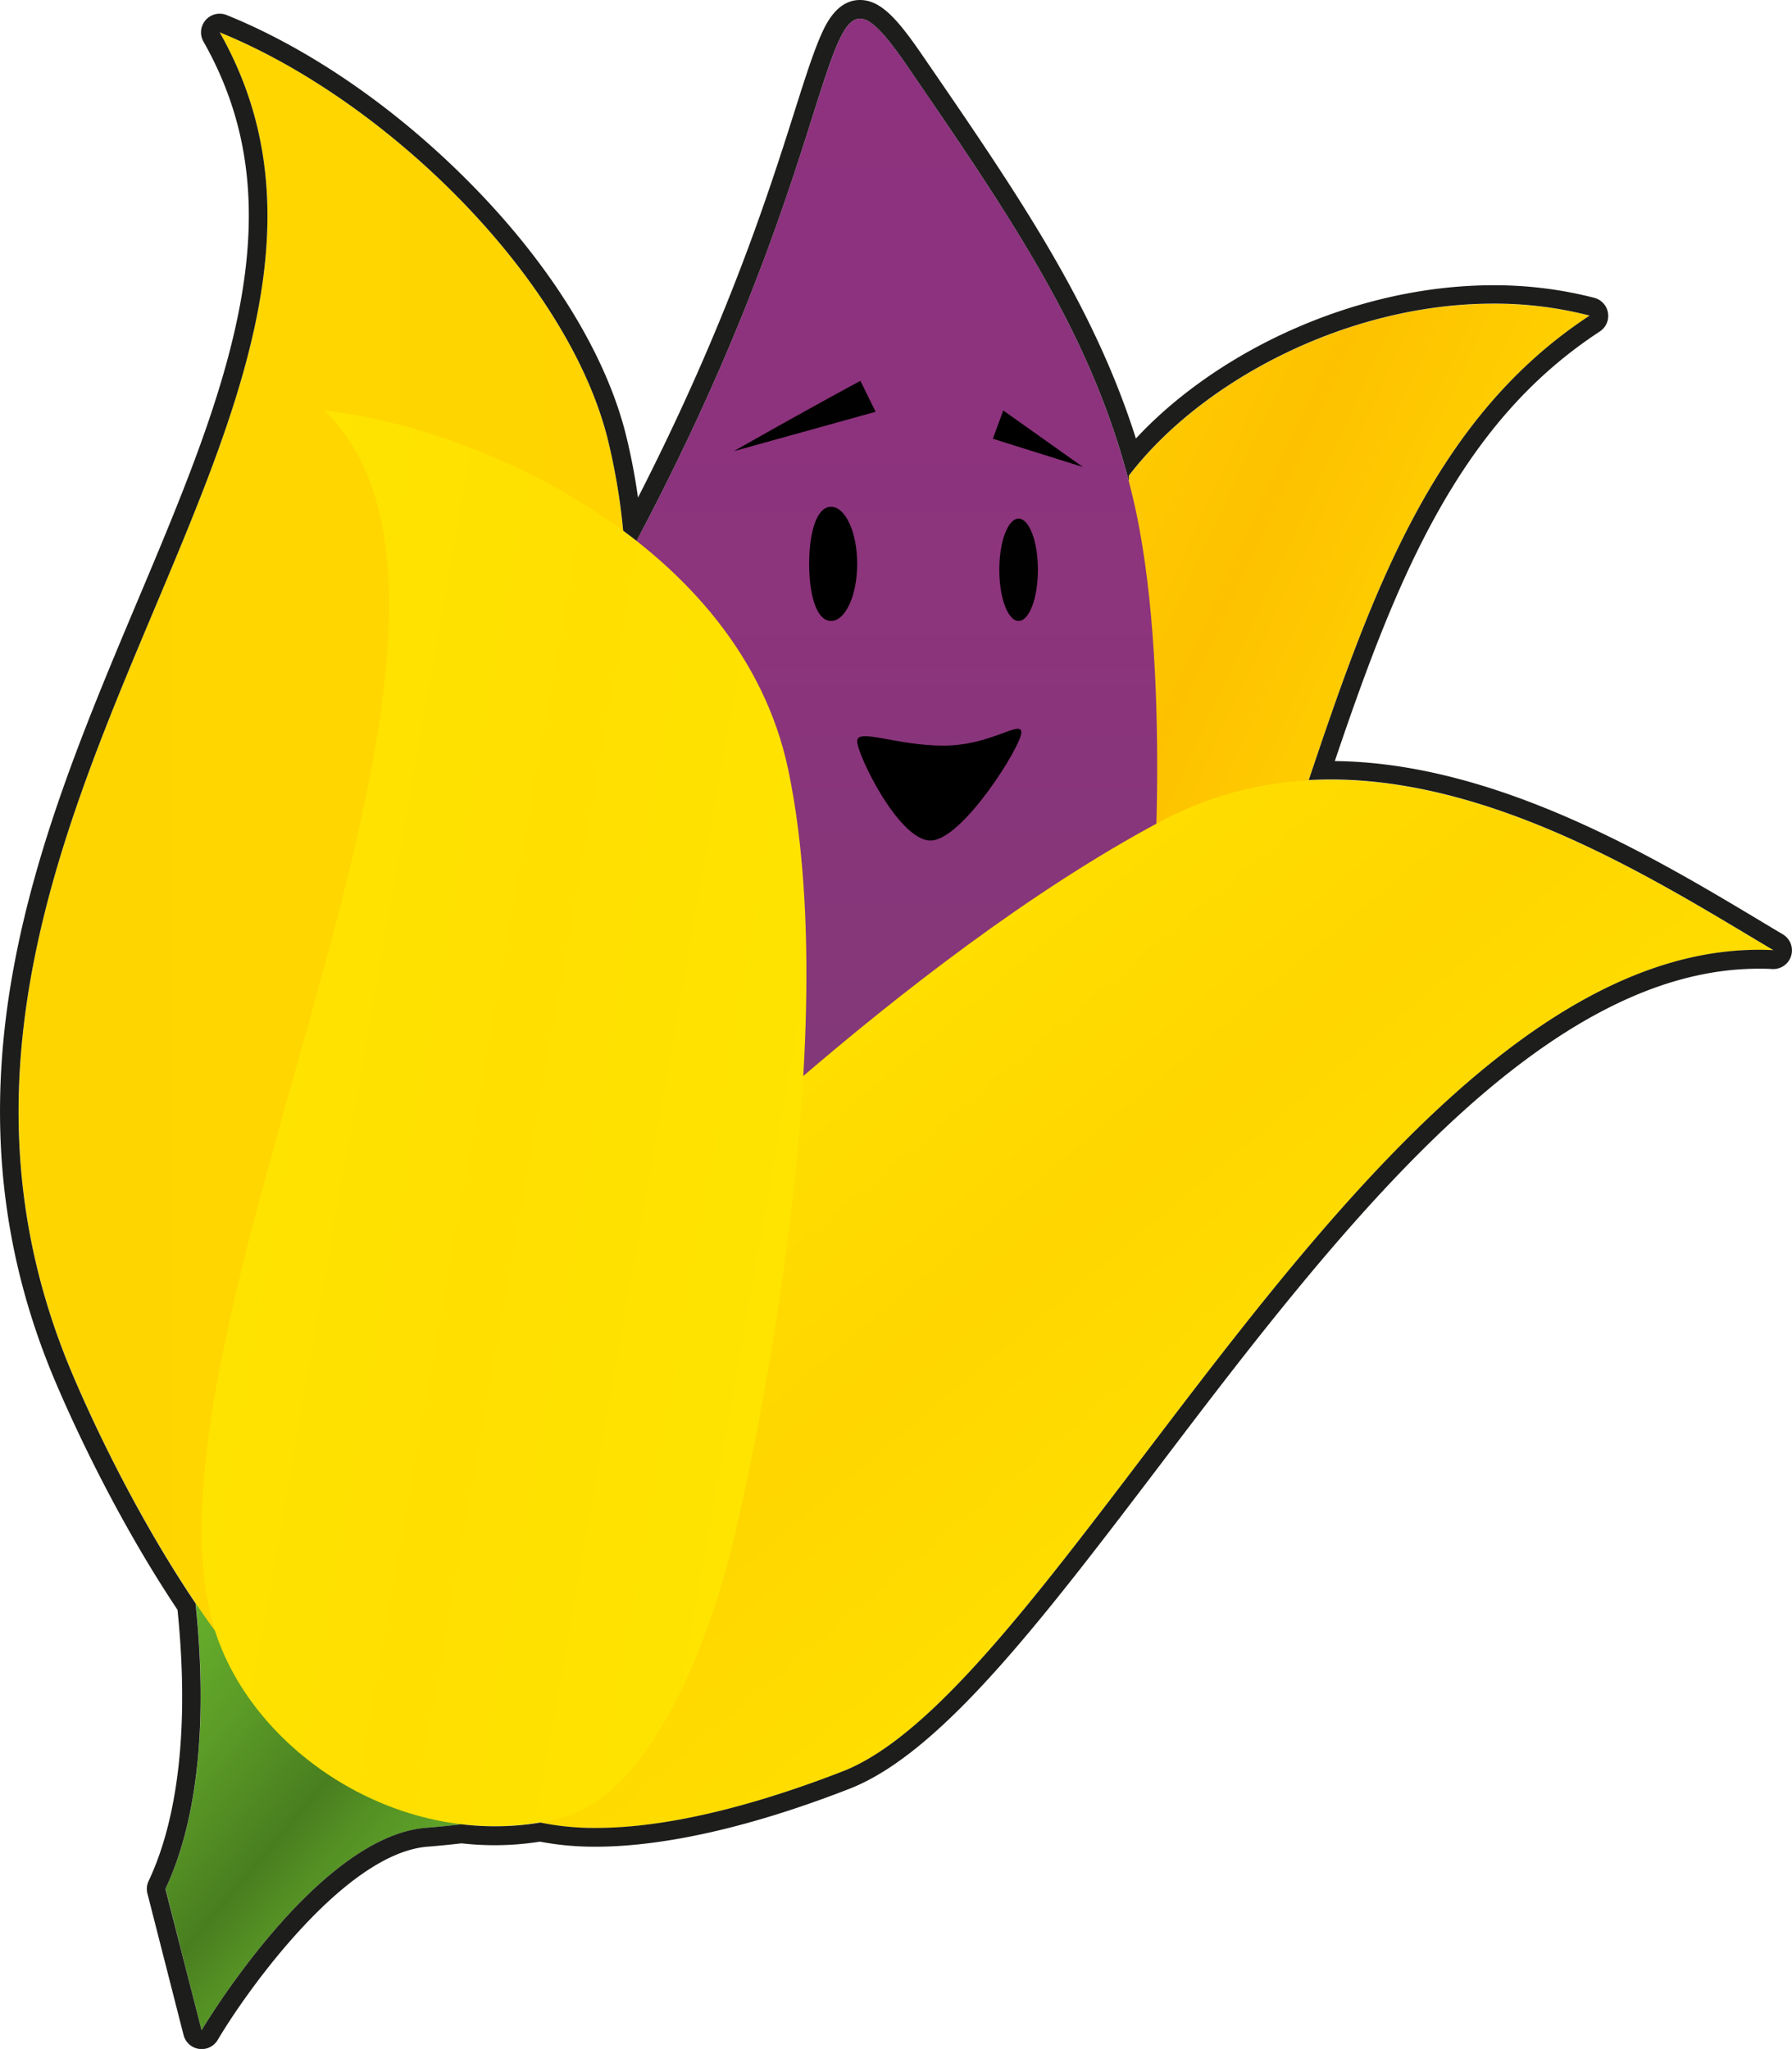 <svg xmlns="http://www.w3.org/2000/svg" viewBox="0 0 480 548.72"><defs><linearGradient id="a" x1="26.77" y1="433.52" x2="140.72" y2="529.14" gradientUnits="userSpaceOnUse"><stop offset="0" stop-color="#6ab42d"/><stop offset=".12" stop-color="#66ae2b"/><stop offset=".29" stop-color="#5c9c27"/><stop offset=".49" stop-color="#4a8020"/><stop offset=".5" stop-color="#497e1f"/><stop offset=".59" stop-color="#549024"/><stop offset=".73" stop-color="#60a429"/><stop offset=".86" stop-color="#68b02c"/><stop offset="1" stop-color="#6ab42d"/></linearGradient><linearGradient id="b" x1="4.98" y1="240.26" x2="168.07" y2="240.26" gradientUnits="userSpaceOnUse"><stop offset="0" stop-color="#ffd500"/><stop offset=".5" stop-color="#ffd600"/><stop offset="1" stop-color="#ffd400"/></linearGradient><linearGradient id="c" x1="236.28" y1="223.84" x2="338.59" y2="271.54" gradientUnits="userSpaceOnUse"><stop offset="0" stop-color="#ffce00"/><stop offset=".5" stop-color="#fdc100"/><stop offset="1" stop-color="#ffd000"/></linearGradient><linearGradient id="d" x1="239.09" y1="321.91" x2="239.09" y2="5" gradientUnits="userSpaceOnUse"><stop offset="0" stop-color="#803978"/><stop offset=".5" stop-color="#8c347c"/><stop offset="1" stop-color="#8e317f"/></linearGradient><linearGradient id="e" x1="226.24" y1="278.77" x2="324.21" y2="395.53" gradientUnits="userSpaceOnUse"><stop offset="0" stop-color="#ffde00"/><stop offset=".5" stop-color="#ffd600"/><stop offset="1" stop-color="#ffde00"/></linearGradient><linearGradient id="f" x1="55.12" y1="290.36" x2="214.3" y2="318.42" gradientUnits="userSpaceOnUse"><stop offset="0" stop-color="#ffe400"/><stop offset=".5" stop-color="#ffdf00"/><stop offset="1" stop-color="#ffe400"/></linearGradient></defs><path d="M49 407s13.37 60.57-4.66 98.82l9.66 37.9s30.69-51.89 60.12-54.2 69.58-11.62 69.58-11.62S66.47 449.32 49 407z" fill="url(#a)"/><path d="M58.84 8.66c44.82 18.19 93.08 65.74 103.92 108.84 19.3 76.71-20.27 197-20.27 197s-16 170.29-48.18 156.54C64.67 458.36 33.74 401.8 19.38 367.9-42 223.06 116.31 109.93 58.84 8.66z" fill="url(#b)"/><path d="M425.78 84.55C379 72.39 326 96.53 302.37 127.4 304.05 222.29 257 295.31 257 295.31s-133.65 111-99.65 119.14c31.35 7.52 57.46 5.62 85.6-18.11 119.85-101.03 91.9-252.12 182.83-311.79z" fill="url(#c)"/><path d="M243.17 17.92c-26.46-38.55-10.53 10.56-73.61 128.69-9.47 17.74 34.1 81.82 34.1 81.82l8.69 93.48 96.06-73.54s5.81-70.29-5.07-115.58c-9.86-41.11-30.54-71.7-60.17-114.87z" fill="url(#d)"/><path d="M196.55 120.83C219 108.08 230.47 102 230.47 102l4.07 8.28z" fill="#010101"/><path d="M268.73 109.93l21.34 15.14-24.13-7.57 2.79-7.57z"/><ellipse cx="272.84" cy="152.59" rx="5.17" ry="13.7" fill="#010101"/><path d="M229.6 151c0 8.45-3.14 15.29-7 15.29s-5.86-6.84-5.86-15.29 2-15.28 5.86-15.28 7 6.83 7 15.28zm43.97 45.18c0 3.58-15.82 28.92-24.32 28.92s-19.65-23-19.65-26.6 10.37 1.18 23.15 1.18 20.82-7.09 20.82-3.5z"/><path d="M475 254.49c-38.16-22.64-104.64-66.26-164.15-34.49-69.8 37.22-143.31 112.1-143.31 112.1s-64.33 99.84-51.77 132.47c15.38 40 75.69 23.18 110 9.82 60.09-23.46 146.1-225.08 249.23-219.9z" fill="url(#e)"/><path d="M86.93 109.93c40.89 4.5 111.52 35.73 124.21 96.24 16.24 77.42-13.4 200.83-13.4 200.83s-14.29 71.87-48.28 80.07c-41.63 10.05-84.76-19-93.12-54.87-19.17-82.1 88.5-265.92 30.59-322.27z" fill="url(#f)"/><path d="M230.35 5c3.05 0 6.86 4.24 12.82 12.92 28.7 41.82 49 71.84 59.21 111v-1.55c19.34-25.29 58.4-46.06 97.63-46.06a102.31 102.31 0 0 1 25.78 3.21c-41.23 27.06-58 72.92-75.23 124.39 1.94-.1 3.88-.16 5.82-.16 45.54 0 90 28.75 118.63 45.71-1.31-.07-2.61-.1-3.91-.1-101.39 0-186 196.84-245.33 220-18.24 7.1-43.82 15.17-66.1 15.17a72.24 72.24 0 0 1-14.95-1.44 72.51 72.51 0 0 1-12.24 1 74.26 74.26 0 0 1-8.84-.53c-3.24.38-6.42.69-9.49.93C84.71 491.83 54 543.72 54 543.72l-9.69-37.86c11.07-23.48 10.3-55.36 8.06-76.49-13.78-20.42-25.6-43.95-33-61.44-61.37-144.87 96.94-258 39.47-359.27 44.82 18.19 93.08 65.74 103.92 108.84a170.07 170.07 0 0 1 4.16 24.63c1.21.89 2.4 1.79 3.58 2.72C218.44 54.46 219.94 5 230.35 5m0-5c-6.28 0-9.24 6.69-10.51 9.55-2 4.6-4.08 11-6.9 19.91-6.83 21.55-18 56.75-42.05 103.8a165.57 165.57 0 0 0-3.28-17c-5.34-21.24-19.72-44.69-40.49-66-20-20.54-43.57-37-66.39-46.22a5 5 0 0 0-1.88-.37 5 5 0 0 0-4.35 7.47c11.84 20.87 14.92 43.43 9.7 71-4.76 25.13-15.78 51.31-27.45 79-13.12 31.17-26.7 63.41-33.09 98C-3.66 298.73 0 335 14.77 369.88c4.28 10.11 16 36.11 32.78 61.24 3.87 38.17-2 60.54-7.74 72.61a5 5 0 0 0-.32 3.37l9.68 37.9a5 5 0 0 0 4.14 3.71 5.65 5.65 0 0 0 .71.05 5 5 0 0 0 4.3-2.46c8.18-13.81 34.22-50 56.22-51.75 2.82-.22 5.87-.52 9.09-.89a79.51 79.51 0 0 0 8.84.5 78.26 78.26 0 0 0 12.15-.95 78.69 78.69 0 0 0 15 1.35c12.81 0 35-2.69 67.91-15.51 24.51-9.55 51.54-45.1 82.84-86.25 23-30.32 49.17-64.67 76.39-90.44 30.53-28.89 58.1-42.93 84.29-42.93 1.22 0 2.45 0 3.66.09h.29a5 5 0 0 0 2.54-9.3q-3.06-1.81-6.35-3.8c-28.08-16.81-70.39-42.14-113.65-42.6 7.72-22.83 15.7-44.76 26-63.82 12.42-23 26.71-39.26 45-51.24a5 5 0 0 0-1.49-9 107.42 107.42 0 0 0-27-3.37c-19.44 0-39.66 4.86-58.47 14C327 97.5 314 106.93 304.26 117.44c-11.42-36-31.77-65.64-57-102.35C240.43 5.08 235.92 0 230.35 0z" fill="#1d1d1b"/></svg>